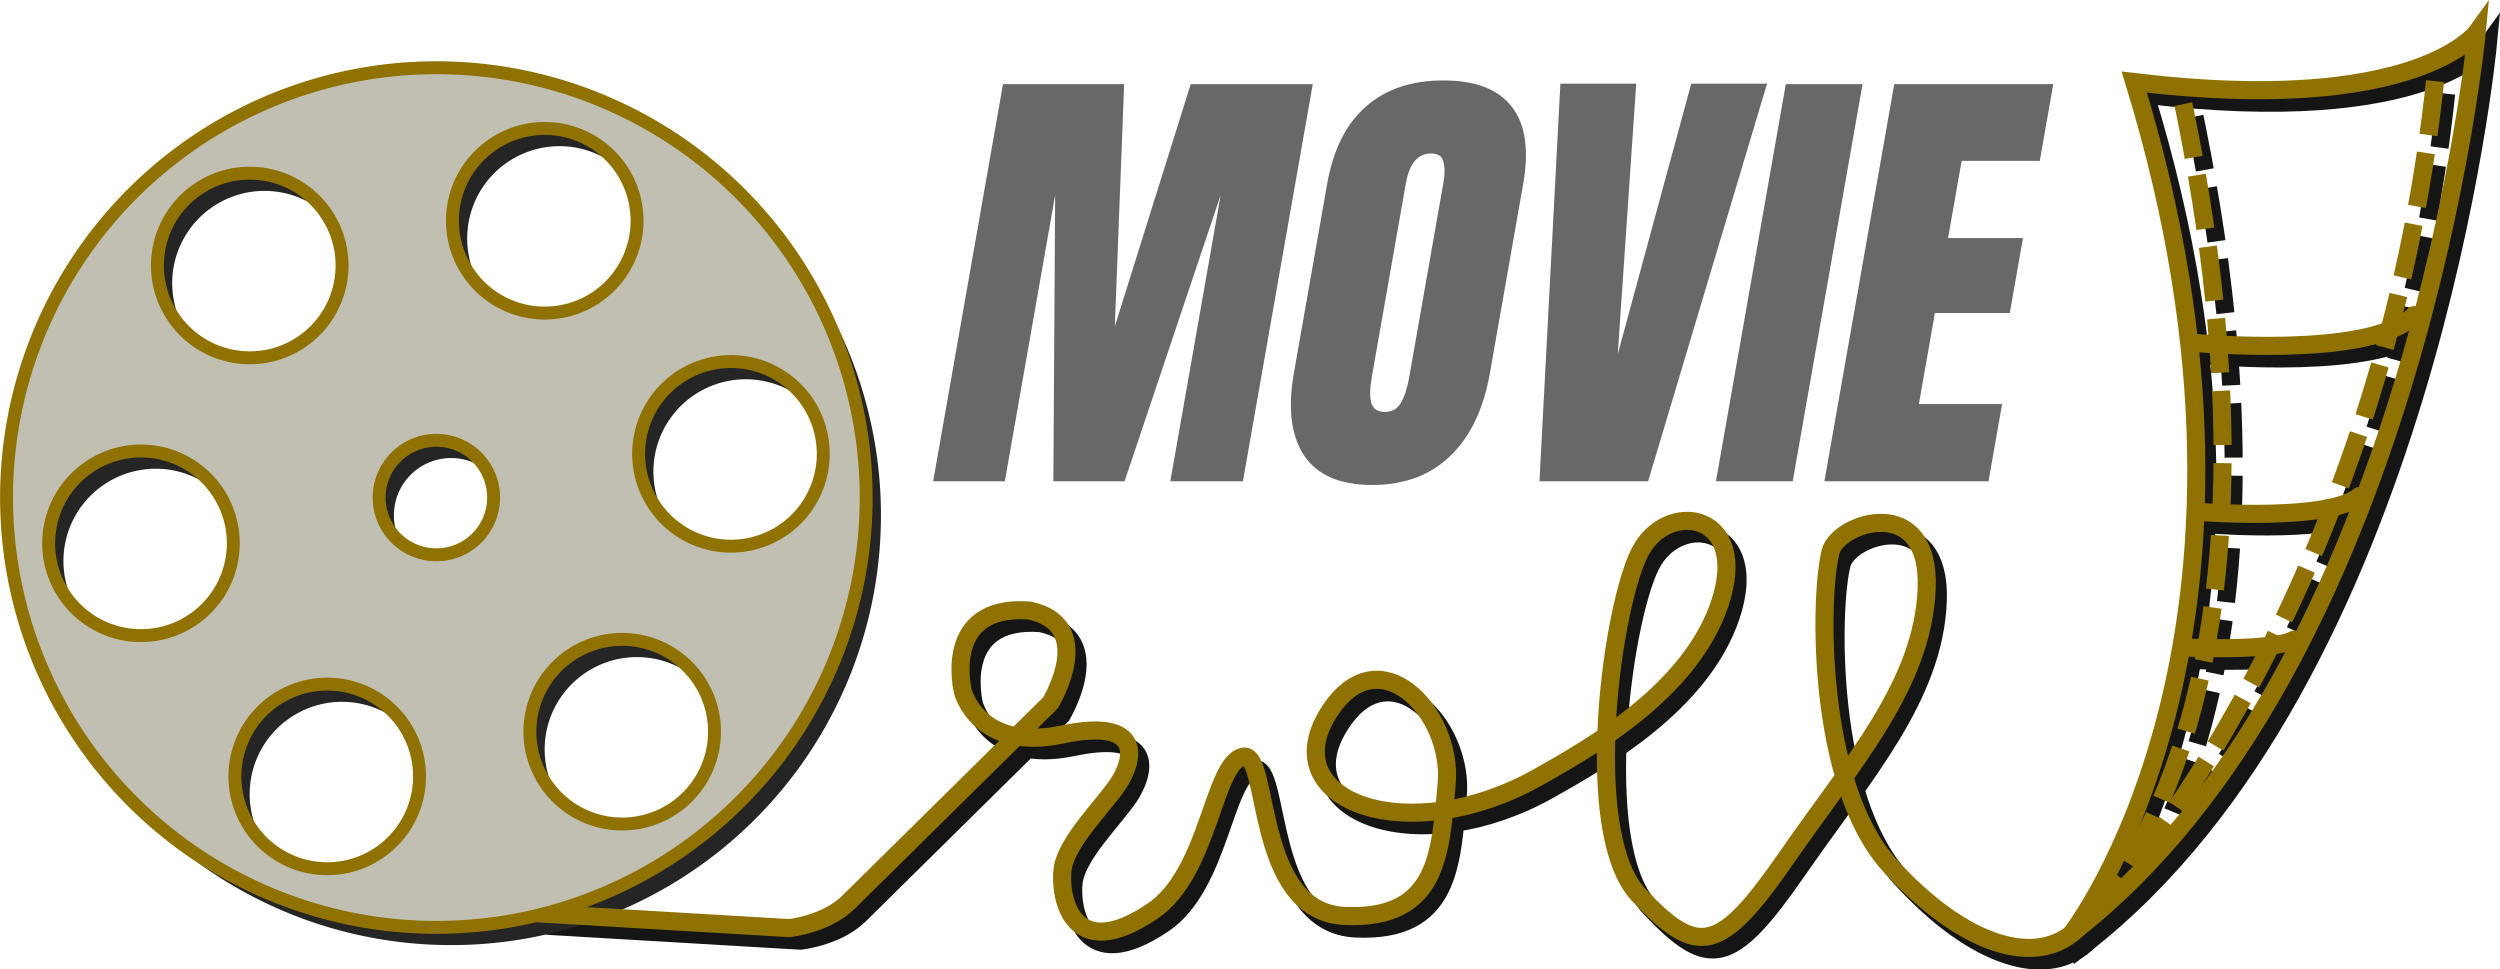 <svg xmlns="http://www.w3.org/2000/svg" width="1031.686" height="400.048" viewBox="0 0 967.206 375.045"><g stroke="#151515" fill="none" stroke-width="7"><path d="M212.542 358.21l97.143 5.715s14.23-1.485 22.857-10l78.153-77.143s18.346-30.159-8.153-35.714c-34.215-2.526-25.714 31.428-25.714 31.428s6.033 23.327 38.311 16.551c32.857-6.897 27.403 10.592 21.689 19.163-5.715 8.572-20.009 22.307-21.429 32.858-1.414 10.506 3.433 37.625 34.877 16.219 21.833-14.863 23.272-57.056 34.878-59.668 10.662-2.4 3.927 60.01 39.408 61.602 36.566 1.64 36.946-25.081 39.408-51.01 2.621-27.597-26.64-58.629-45.959-27.072-20.76 33.91 31.282 52.729 81.674 24.214 19.658-11.124 58.571-32.857 70-67.143 11.428-34.285-18.572-40-30-21.428-11.429 18.571-24.286 110-1.429 134.286 22.857 24.285 31.429 22.857 57.143-14.286 25.714-37.143 52.857-67.143 54.286-104.286 1.428-37.143-34.122-25.672-37.143-14.286-4.373 16.48-5.714 90 22.857 121.429 28.571 31.429 57.143 40 72.857 24.286" stroke-linecap="round"/><path d="M805.759 365.935s89.903-115.158 24.243-329.31C939.1 49.757 962.5 17.353 962.5 17.353s-23.4 245.546-156.74 348.582z"/><path d="M812.542 358.925s87.143-78.572 35-320.715" stroke-dasharray="21,7" stroke-dashoffset="2.8"/><path d="M820.399 351.782s106.429-117.857 126.429-320" stroke-dasharray="21,7" stroke-dashoffset="12.6"/><path d="M853.256 137.496s68.572 6.429 85-10.714M856.393 202.98s48.953 3.72 60.682-6.2M848.387 255.32s34.929 1.782 43.297-2.97" stroke-linecap="round"/></g><g fill="#686868" stroke-width="3.3" font-weight="400" font-size="90" font-family="Anton" letter-spacing="0" word-spacing="0"><path d="M361.022 186.197l27.024-153.646h46.863l-3.606 93.726 29.363-93.726h47.22l-27.024 153.646h-28.081L472.254 75.48l-37.181 110.718h-27.546l.693-110.718-19.473 110.718h-27.725zM530.889 187.628q-18.602 0-26.279-11.268-7.645-11.448-4.027-32.017l12.866-73.157q3.493-19.854 14.913-29.87 11.452-10.196 30.054-10.196 18.602 0 26.468 10.196 7.897 10.016 4.405 29.87l-12.867 73.157q-3.65 20.748-15.29 32.017-11.641 11.268-30.243 11.268zm4.97-28.26q4.114 0 6.175-3.578 2.06-3.577 3.192-10.017L558.44 70.65q.881-5.008-.015-8.05-.686-3.219-4.8-3.219-7.69 0-9.736 11.627l-13.181 74.944q-1.164 6.618-.152 10.017 1.012 3.398 5.305 3.398zM595.59 186.197l8.096-153.825h29.334l-7.135 104.637 28.42-104.637h29.334l-46.015 153.825h-42.033zM663.873 186.197l27.024-153.646h29.691l-27.023 153.646h-29.692zM705.828 186.197l27.024-153.646h61.53l-5.222 29.692H758.93l-5.254 29.87h28.977l-5.097 28.977h-28.976l-6.198 35.237h32.196l-5.253 29.87h-63.498z" style="line-height:125%;-inkscape-font-specification:Anton"/></g><path d="M235.154 44.508A166.288 166.288 0 0 0 19.693 138.74a166.288 166.288 0 0 0 94.23 215.461 166.288 166.288 0 0 0 215.463-94.23 166.288 166.288 0 0 0-94.232-215.463zm-5.676 14.5a35.714 35.714 0 0 1 20.238 46.277 35.714 35.714 0 0 1-46.275 20.237 35.714 35.714 0 0 1-20.238-46.274 35.714 35.714 0 0 1 46.275-20.24zm71.26 89.885a35.714 35.714 0 0 1 23.08 28.202 35.714 35.714 0 0 1-29.955 40.663 35.714 35.714 0 0 1-40.666-29.957 35.714 35.714 0 0 1 29.956-40.663 35.714 35.714 0 0 1 17.584 1.755zM113.77 75.736a35.714 35.714 0 0 1 16.468 11.543 35.714 35.714 0 0 1-5.61 50.194 35.714 35.714 0 0 1-50.196-5.611 35.714 35.714 0 0 1 5.61-50.194 35.714 35.714 0 0 1 33.728-5.932zm68.841 103a22.143 22.143 0 0 1 12.548 28.69 22.143 22.143 0 0 1-28.691 12.55 22.143 22.143 0 0 1-12.549-28.694 22.143 22.143 0 0 1 28.692-12.547zM72.49 183.5a35.714 35.714 0 0 1 23.081 28.202 35.714 35.714 0 0 1-29.957 40.665 35.714 35.714 0 0 1-40.665-29.957 35.714 35.714 0 0 1 29.957-40.665 35.714 35.714 0 0 1 17.584 1.755zm185.376 72.6a35.714 35.714 0 0 1 16.47 11.542 35.714 35.714 0 0 1-5.612 50.195 35.714 35.714 0 0 1-50.195-5.611 35.714 35.714 0 0 1 5.61-50.195 35.714 35.714 0 0 1 33.727-5.931zm-112.54 17.88a35.714 35.714 0 0 1 20.238 46.277 35.714 35.714 0 0 1-46.275 20.237 35.714 35.714 0 0 1-20.238-46.274 35.714 35.714 0 0 1 46.275-20.24z" fill="#252525"/><g stroke="#8f7202" fill="none" stroke-width="7"><path d="M208.256 353.353l97.143 5.715s14.23-1.485 22.857-10l78.153-77.143s18.347-30.159-8.153-35.715c-34.214-2.525-25.714 31.429-25.714 31.429s6.034 23.327 38.311 16.551c32.857-6.898 27.403 10.592 21.689 19.163-5.714 8.572-20.009 22.307-21.429 32.857-1.414 10.506 3.434 37.626 34.878 16.22 21.832-14.863 23.271-57.056 34.877-59.668 10.662-2.4 3.927 60.009 39.408 61.601 36.567 1.642 36.946-25.08 39.409-51.01 2.62-27.597-26.64-58.628-45.96-27.07-20.759 33.908 31.283 52.728 81.674 24.213 19.659-11.124 58.571-32.857 70-67.143 11.429-34.285-18.571-40-30-21.428-11.429 18.571-24.286 110-1.429 134.285 22.858 24.286 31.429 22.858 57.143-14.285 25.715-37.143 52.857-67.143 54.286-104.286 1.429-37.143-34.122-25.672-37.143-14.286-4.372 16.48-5.714 90 22.857 121.429 28.572 31.428 57.143 40 72.857 24.286" stroke-linecap="round"/><path d="M801.473 361.078s89.904-115.158 24.244-329.31C934.813 44.9 958.213 12.496 958.213 12.496s-23.4 245.546-156.74 348.582z"/><path d="M808.256 354.068s87.143-78.572 35-320.715" stroke-dasharray="21,7" stroke-dashoffset="2.8"/><path d="M816.113 346.925s106.429-117.857 126.429-320" stroke-dasharray="21,7" stroke-dashoffset="12.6"/><path d="M848.97 132.639s68.572 6.429 85-10.714M852.107 198.122s48.954 3.72 60.682-6.2M844.102 250.463s34.928 1.782 43.297-2.97" stroke-linecap="round"/></g><path d="M229.44 37.65a166.288 166.288 0 0 0-215.462 94.233 166.288 166.288 0 0 0 94.231 215.461 166.288 166.288 0 0 0 215.463-94.23A166.288 166.288 0 0 0 229.44 37.65zm-5.677 14.501a35.714 35.714 0 0 1 20.24 46.277 35.714 35.714 0 0 1-46.276 20.237 35.714 35.714 0 0 1-20.238-46.274 35.714 35.714 0 0 1 46.274-20.24zm71.26 89.885a35.714 35.714 0 0 1 23.081 28.202 35.714 35.714 0 0 1-29.956 40.663 35.714 35.714 0 0 1-40.665-29.957 35.714 35.714 0 0 1 29.956-40.663 35.714 35.714 0 0 1 17.584 1.755zM108.056 68.879a35.714 35.714 0 0 1 16.469 11.543 35.714 35.714 0 0 1-5.61 50.194 35.714 35.714 0 0 1-50.196-5.611 35.714 35.714 0 0 1 5.61-50.194 35.714 35.714 0 0 1 33.727-5.932zm68.842 102.999a22.143 22.143 0 0 1 12.548 28.69 22.143 22.143 0 0 1-28.691 12.55 22.143 22.143 0 0 1-12.55-28.693 22.143 22.143 0 0 1 28.693-12.547zm-110.123 4.766a35.714 35.714 0 0 1 23.082 28.202A35.714 35.714 0 0 1 59.9 245.51a35.714 35.714 0 0 1-40.665-29.957A35.714 35.714 0 0 1 49.19 174.89a35.714 35.714 0 0 1 17.584 1.755zm185.377 72.6a35.714 35.714 0 0 1 16.469 11.541 35.714 35.714 0 0 1-5.611 50.196 35.714 35.714 0 0 1-50.196-5.611 35.714 35.714 0 0 1 5.611-50.196 35.714 35.714 0 0 1 33.727-5.93zm-112.54 17.88a35.714 35.714 0 0 1 20.238 46.277 35.714 35.714 0 0 1-46.275 20.237 35.714 35.714 0 0 1-20.238-46.274 35.714 35.714 0 0 1 46.274-20.24z" fill="#c1bfb1" stroke="#8f7202" stroke-width="5" stroke-linecap="round"/></svg>